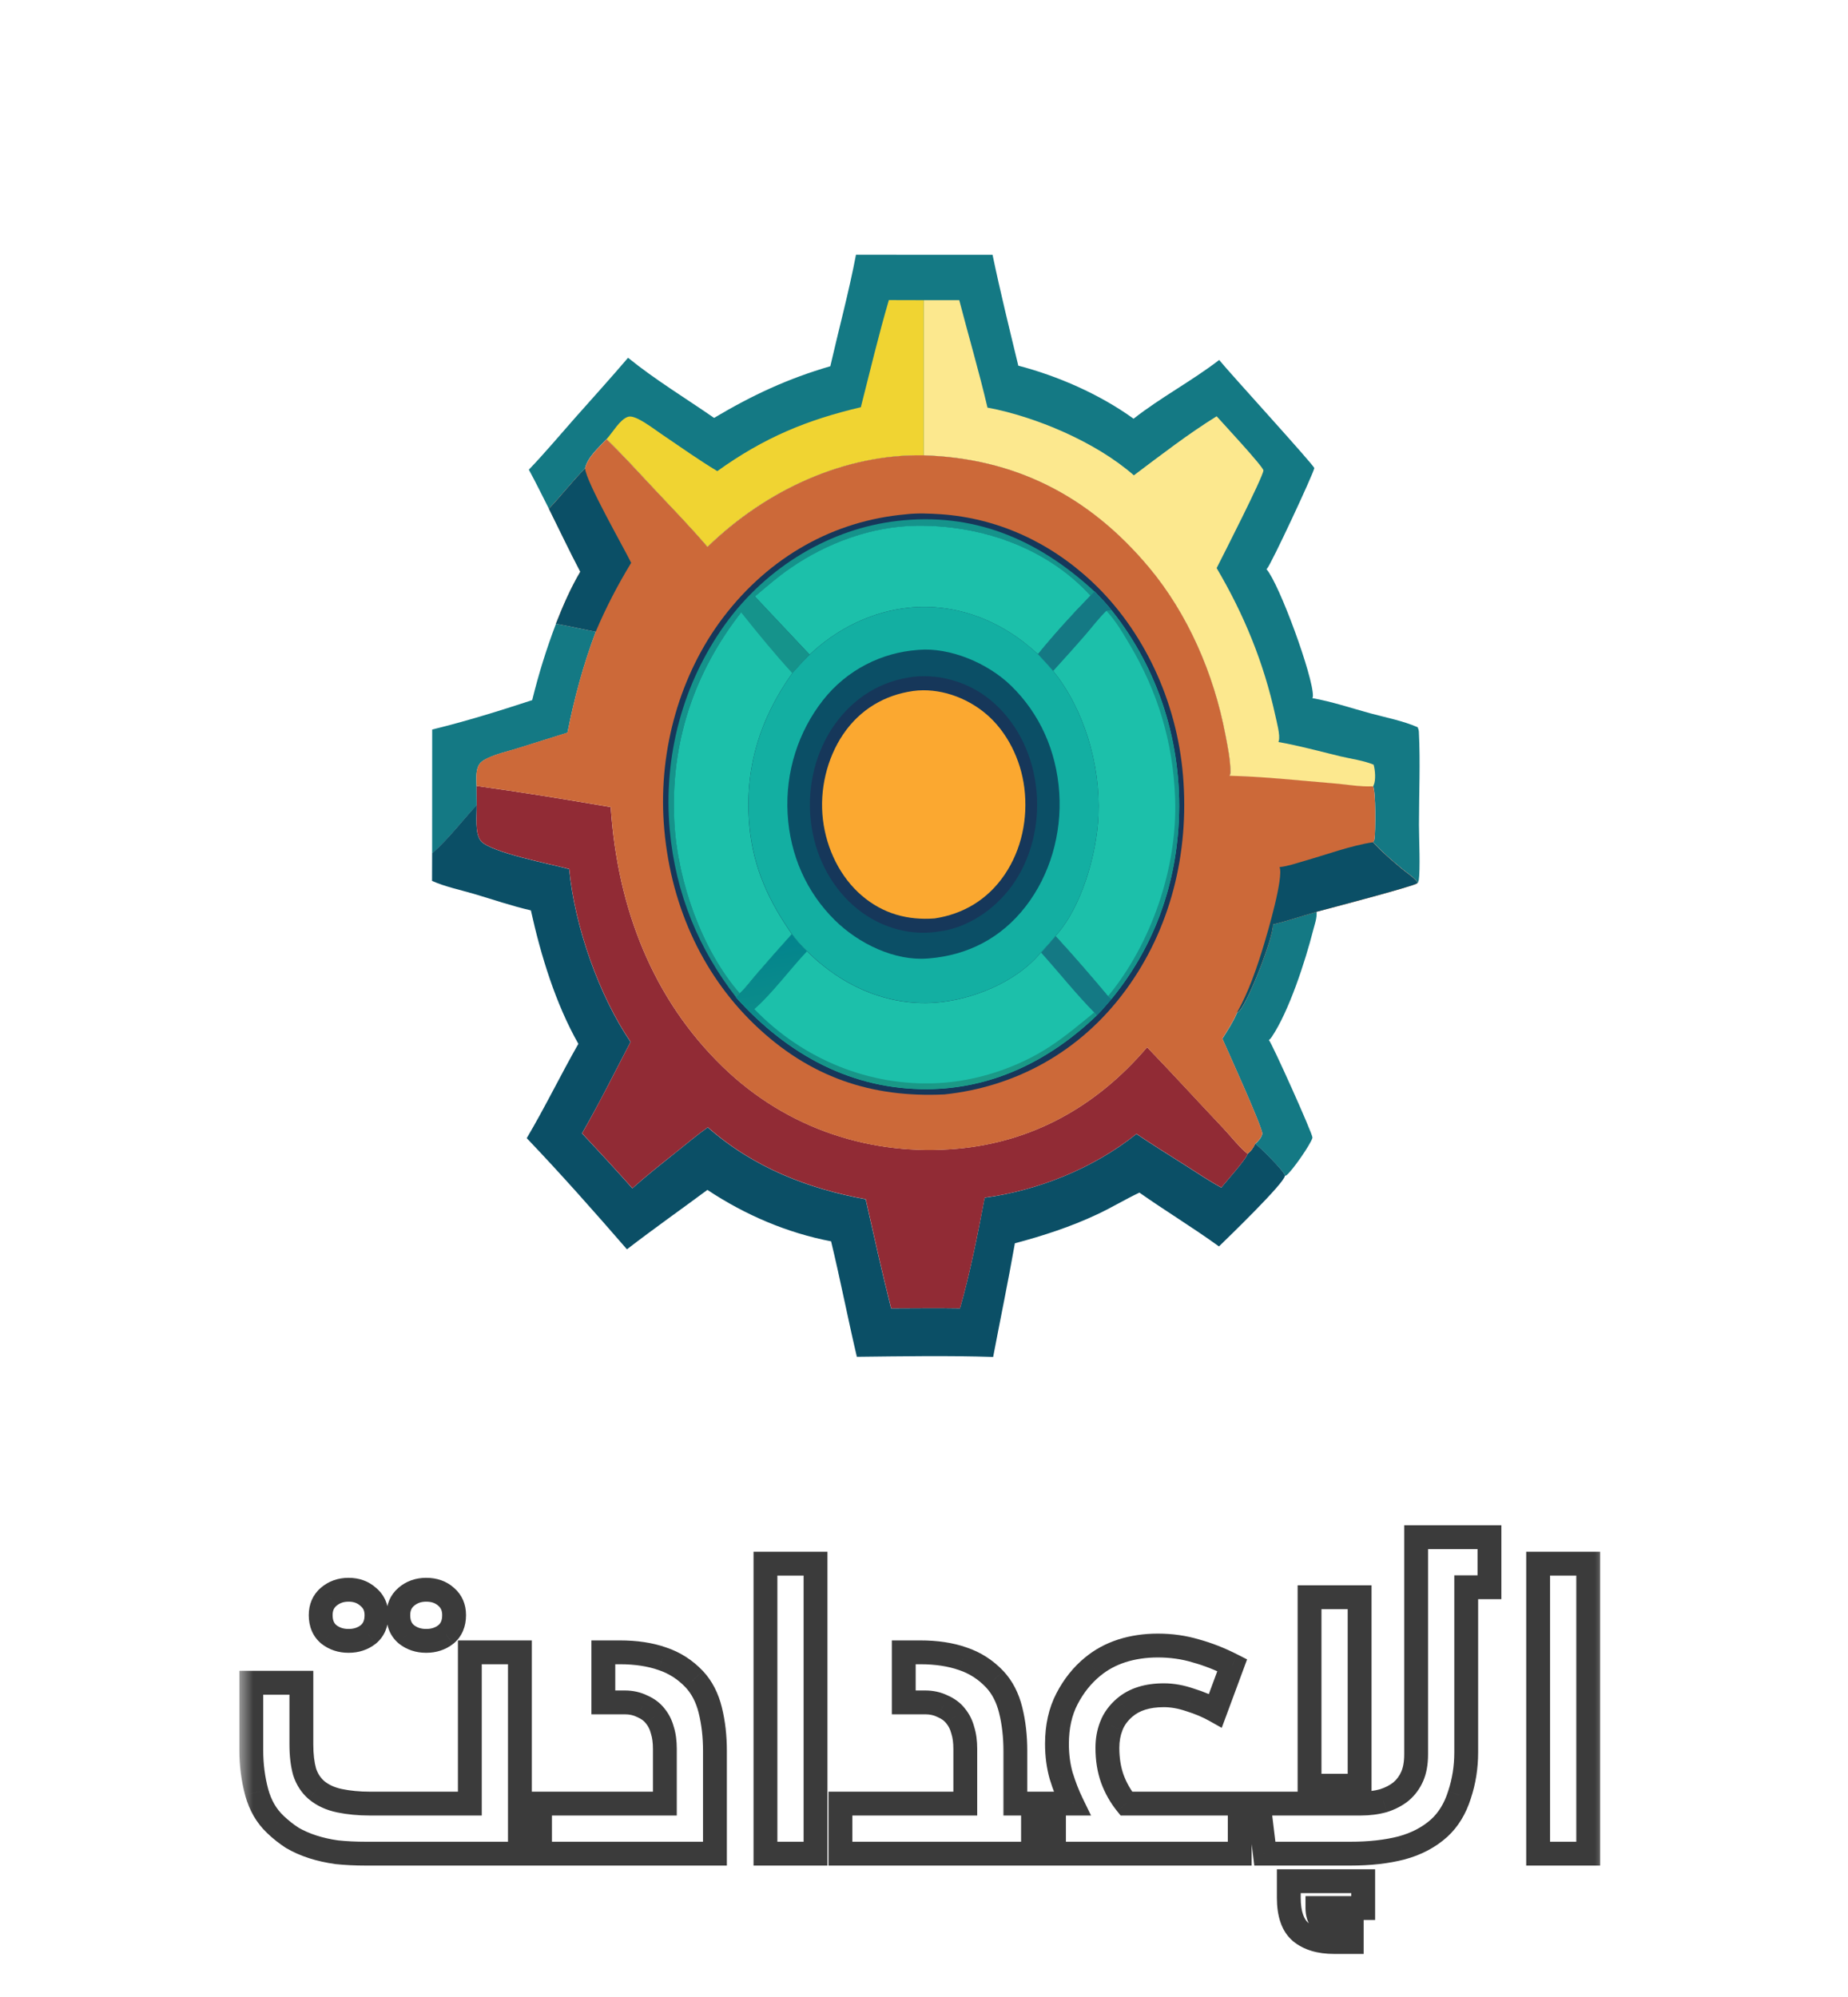 <svg width="62" height="67" viewBox="0 0 62 67" fill="none" xmlns="http://www.w3.org/2000/svg">
<path d="M42.706 31.02C43.199 30.898 43.682 30.733 44.17 30.594C44.193 30.788 44.1 31.042 44.053 31.227C43.788 32.265 43.243 33.941 42.665 34.797C42.636 34.841 42.611 34.869 42.572 34.899C42.682 35.023 44.032 38.027 44.032 38.168C44.032 38.171 44.032 38.174 44.032 38.179C43.98 38.389 43.343 39.303 43.163 39.433C43.146 39.447 43.133 39.449 43.112 39.46C43.109 39.452 43.109 39.444 43.107 39.435C43.056 39.275 42.275 38.499 42.116 38.381C42.211 38.298 42.324 38.179 42.35 38.044C42.353 37.82 41.201 35.288 41.011 34.855C41.184 34.576 41.372 34.297 41.501 33.988C41.535 33.968 41.565 33.944 41.592 33.913C41.897 33.549 42.716 31.475 42.706 31.02Z" fill="#147984"/>
<path d="M18.653 20.931C19.099 21.008 19.541 21.116 19.988 21.199C19.573 22.3 19.27 23.419 19.038 24.587L17.338 25.12C17.018 25.219 16.669 25.294 16.364 25.44C16.247 25.495 16.11 25.567 16.049 25.702C15.959 25.898 15.983 26.161 15.988 26.379L15.993 27.017C15.498 27.555 15.039 28.162 14.498 28.64L14.5 24.479C15.622 24.206 16.752 23.855 17.855 23.493C18.072 22.61 18.333 21.773 18.653 20.931Z" fill="#147984"/>
<path d="M14.498 28.634C15.039 28.157 15.498 27.549 15.993 27.011C16.001 27.35 15.918 27.983 16.142 28.231C16.494 28.615 18.509 29.002 19.095 29.162C19.28 31.1 20.102 33.417 21.154 34.963C20.619 35.987 20.1 37.034 19.526 38.03C20.095 38.638 20.661 39.251 21.215 39.875C21.698 39.444 22.203 39.046 22.706 38.643C23.05 38.37 23.389 38.08 23.745 37.829C25.292 39.19 27.129 39.891 29.042 40.242C29.318 41.465 29.589 42.691 29.896 43.903C30.667 43.903 31.438 43.889 32.207 43.903C32.549 42.705 32.8 41.424 33.034 40.19C34.796 39.952 36.677 39.215 38.127 38.05C38.671 38.417 39.224 38.759 39.776 39.11C40.171 39.361 40.564 39.629 40.974 39.85C41.103 39.687 41.845 38.856 41.852 38.718C41.962 38.641 42.057 38.508 42.113 38.376C42.275 38.494 43.055 39.27 43.104 39.43C43.106 39.438 43.106 39.447 43.109 39.455C43.087 39.706 41.186 41.542 40.896 41.824C40.025 41.192 39.105 40.637 38.227 40.018C37.748 40.245 37.287 40.526 36.806 40.75C35.913 41.17 34.989 41.468 34.049 41.719C33.825 42.995 33.561 44.262 33.32 45.532C31.802 45.483 30.267 45.51 28.747 45.527C28.445 44.24 28.193 42.937 27.883 41.653C26.424 41.374 25.009 40.775 23.733 39.927C22.835 40.593 21.922 41.236 21.034 41.921C19.939 40.659 18.819 39.392 17.672 38.191C18.282 37.161 18.811 36.067 19.404 35.026C18.646 33.69 18.15 32.083 17.811 30.548C17.169 30.401 16.53 30.18 15.896 29.993C15.437 29.858 14.934 29.755 14.495 29.559L14.498 28.634Z" fill="#0B4F66"/>
<path d="M15.988 26.373C17.489 26.58 18.997 26.826 20.49 27.083C20.717 30.509 21.918 33.53 24.24 35.788C26.427 37.914 29.277 38.798 32.124 38.544C34.598 38.323 36.763 37.161 38.485 35.14C39.346 36.031 40.186 36.956 41.042 37.859C41.267 38.097 41.62 38.541 41.855 38.715C41.847 38.85 41.108 39.684 40.976 39.847C40.566 39.626 40.174 39.359 39.778 39.107C39.227 38.757 38.673 38.414 38.129 38.047C36.677 39.212 34.798 39.952 33.037 40.187C32.802 41.418 32.551 42.702 32.209 43.901C31.441 43.887 30.667 43.898 29.899 43.901C29.591 42.688 29.32 41.462 29.045 40.239C27.132 39.889 25.294 39.187 23.748 37.826C23.391 38.077 23.05 38.367 22.708 38.641C22.206 39.041 21.7 39.439 21.217 39.872C20.661 39.248 20.097 38.635 19.529 38.028C20.102 37.031 20.622 35.984 21.156 34.96C20.105 33.414 19.282 31.097 19.097 29.159C18.511 28.999 16.496 28.612 16.145 28.229C15.918 27.983 16.003 27.348 15.996 27.008L15.988 26.373Z" fill="#912B35"/>
<path d="M28.718 8.548L33.3 8.55C33.559 9.796 33.866 11.035 34.164 12.27C35.484 12.615 36.889 13.225 38.031 14.05C38.949 13.33 39.978 12.791 40.903 12.079C41.276 12.537 44.065 15.588 44.095 15.707C44.075 15.87 42.64 18.954 42.506 19.084C42.501 19.09 42.494 19.092 42.489 19.098C42.919 19.581 44.068 22.731 44.048 23.355C44.048 23.383 44.041 23.402 44.031 23.427C44.68 23.54 45.332 23.761 45.971 23.935C46.491 24.076 47.067 24.186 47.562 24.402C47.586 24.454 47.599 24.498 47.603 24.559C47.655 25.586 47.606 26.644 47.606 27.674C47.606 28.157 47.657 29.14 47.596 29.579V29.526L47.574 29.618L47.545 29.637C47.542 29.587 47.542 29.579 47.511 29.543C47.377 29.399 47.186 29.275 47.032 29.148C46.693 28.867 46.369 28.588 46.066 28.256C46.091 28.221 46.108 28.193 46.115 28.146C46.149 27.906 46.164 26.539 46.064 26.379C45.639 26.404 45.163 26.315 44.736 26.279C43.58 26.188 42.411 26.053 41.252 26.025C41.272 25.981 41.281 25.934 41.281 25.885C41.276 25.482 41.189 25.045 41.113 24.653C40.72 22.582 39.842 20.583 38.553 19.04C36.492 16.58 33.981 15.379 30.994 15.279C28.364 15.227 25.719 16.422 23.735 18.35C23.157 17.676 22.545 17.044 21.942 16.4C21.417 15.84 20.9 15.265 20.349 14.735C20.107 14.998 19.704 15.343 19.629 15.718C19.204 16.143 18.831 16.635 18.416 17.071C18.194 16.635 17.977 16.19 17.743 15.76C18.275 15.205 18.775 14.608 19.287 14.028C19.883 13.355 20.488 12.689 21.071 12.005C21.983 12.745 22.998 13.357 23.957 14.023C25.253 13.253 26.436 12.703 27.857 12.289C28.14 11.052 28.479 9.804 28.718 8.548Z" fill="#147984"/>
<path d="M29.821 10.069L30.994 10.072V15.279C28.364 15.227 25.719 16.422 23.735 18.349C23.157 17.676 22.545 17.044 21.942 16.4C21.417 15.84 20.9 15.265 20.349 14.735C20.558 14.514 20.788 14.081 21.066 13.987C21.176 13.951 21.32 14.015 21.42 14.064C21.703 14.205 21.976 14.421 22.242 14.6C22.845 15.009 23.445 15.434 24.065 15.809C25.639 14.68 27.066 14.092 28.881 13.664C29.186 12.466 29.474 11.254 29.821 10.069Z" fill="#F0D432"/>
<path d="M30.995 10.072H32.183C32.495 11.273 32.847 12.468 33.13 13.678C34.721 13.973 36.763 14.826 38.041 15.95C38.944 15.271 39.869 14.556 40.818 13.968C41.042 14.219 42.35 15.624 42.389 15.784C42.365 16.025 41.047 18.612 40.818 19.062C41.726 20.6 42.399 22.226 42.79 24.023C42.831 24.22 42.956 24.664 42.904 24.857C42.899 24.871 42.895 24.885 42.892 24.899C43.585 25.02 44.273 25.211 44.959 25.376C45.317 25.462 45.742 25.517 46.084 25.658C46.137 25.835 46.164 26.18 46.086 26.348C46.079 26.368 46.074 26.373 46.064 26.39C45.639 26.415 45.164 26.326 44.737 26.29C43.58 26.199 42.411 26.064 41.252 26.036C41.272 25.992 41.282 25.945 41.282 25.895C41.277 25.492 41.189 25.056 41.113 24.664C40.721 22.593 39.842 20.594 38.554 19.051C36.492 16.58 33.981 15.379 30.995 15.279V10.072Z" fill="#FCE88E"/>
<path d="M19.629 15.721C19.707 15.345 20.108 15 20.349 14.738C20.898 15.268 21.415 15.842 21.942 16.403C22.547 17.046 23.16 17.678 23.736 18.352C25.722 16.422 28.364 15.226 30.995 15.279C33.981 15.376 36.492 16.577 38.554 19.045C39.842 20.588 40.721 22.587 41.113 24.658C41.189 25.05 41.277 25.487 41.282 25.89C41.282 25.939 41.272 25.986 41.252 26.031C42.411 26.058 43.58 26.191 44.737 26.285C45.164 26.318 45.64 26.409 46.064 26.384C46.162 26.547 46.15 27.914 46.115 28.151C46.108 28.198 46.091 28.226 46.067 28.262C46.369 28.593 46.694 28.872 47.033 29.153C47.184 29.278 47.374 29.402 47.511 29.548C47.543 29.581 47.545 29.592 47.545 29.642C47.379 29.753 44.608 30.479 44.173 30.595C43.685 30.735 43.202 30.898 42.709 31.02C42.719 31.475 41.899 33.549 41.592 33.908C41.565 33.938 41.535 33.963 41.501 33.983C41.372 34.289 41.184 34.571 41.011 34.849C41.201 35.283 42.353 37.815 42.35 38.039C42.324 38.174 42.211 38.295 42.116 38.375C42.06 38.508 41.965 38.638 41.855 38.718C41.621 38.541 41.267 38.097 41.043 37.862C40.186 36.962 39.347 36.037 38.486 35.142C36.765 37.16 34.599 38.326 32.124 38.547C29.277 38.801 26.427 37.917 24.241 35.791C21.918 33.53 20.718 30.512 20.491 27.082C18.997 26.826 17.489 26.58 15.989 26.373C15.984 26.158 15.957 25.895 16.05 25.697C16.111 25.564 16.247 25.492 16.364 25.434C16.669 25.291 17.021 25.213 17.338 25.114L19.039 24.581C19.268 23.413 19.571 22.295 19.988 21.193C19.541 21.108 19.1 21.003 18.653 20.925C18.89 20.321 19.146 19.733 19.471 19.18C19.107 18.485 18.768 17.772 18.419 17.068C18.831 16.637 19.205 16.146 19.629 15.721Z" fill="#CC6939"/>
<path d="M42.928 29.096C43.204 29.068 43.492 28.966 43.76 28.889C44.483 28.684 45.334 28.369 46.064 28.262C46.366 28.593 46.691 28.872 47.03 29.154C47.181 29.278 47.372 29.402 47.508 29.549C47.54 29.582 47.542 29.593 47.542 29.642C47.377 29.753 44.605 30.479 44.17 30.595C43.682 30.736 43.199 30.899 42.706 31.02C42.716 31.476 41.896 33.549 41.589 33.908C41.562 33.939 41.533 33.964 41.498 33.983C41.886 33.301 42.174 32.459 42.406 31.691C42.521 31.313 43.075 29.43 42.928 29.096Z" fill="#0B4F66"/>
<path d="M19.629 15.721C19.677 16.19 20.888 18.305 21.176 18.885C20.722 19.631 20.331 20.384 19.985 21.199C19.538 21.113 19.097 21.008 18.65 20.931C18.887 20.326 19.143 19.738 19.468 19.186C19.104 18.49 18.765 17.778 18.416 17.074C18.831 16.637 19.204 16.146 19.629 15.721Z" fill="#0B4F66"/>
<path d="M30.382 17.259C30.389 17.259 30.396 17.256 30.404 17.256C30.784 17.212 31.194 17.231 31.575 17.256C33.439 17.388 35.191 18.167 36.63 19.514C38.351 21.124 39.483 23.507 39.69 26.028C39.907 28.64 39.261 31.186 37.772 33.215C36.235 35.313 34.054 36.473 31.682 36.724C29.262 36.838 27.168 36.167 25.299 34.364C23.513 32.641 22.452 30.258 22.269 27.61C22.098 25.133 22.825 22.618 24.252 20.732C25.821 18.661 27.993 17.471 30.382 17.259Z" fill="#16375A"/>
<path d="M24.692 33.461C23.45 31.854 22.667 29.999 22.471 27.862C22.242 25.36 22.925 22.903 24.323 20.956C25.738 18.99 27.883 17.737 30.104 17.48C32.624 17.187 34.784 18.057 36.723 19.849L36.587 19.99C35.057 18.317 32.805 17.607 30.723 17.646C29.257 17.671 27.756 18.212 26.507 19.073C26.095 19.358 25.712 19.692 25.326 20.017L27.163 21.97C26.961 22.168 26.771 22.375 26.583 22.591C25.99 21.942 25.419 21.243 24.867 20.55C23.301 22.552 22.479 24.905 22.628 27.602C22.737 29.607 23.567 31.896 24.819 33.334L24.692 33.461Z" fill="#15938B"/>
<path d="M25.326 20.014C25.712 19.688 26.095 19.354 26.507 19.07C27.756 18.206 29.257 17.667 30.723 17.642C32.805 17.607 35.057 18.313 36.587 19.987C35.984 20.605 35.377 21.276 34.823 21.953C33.608 20.815 32.063 20.227 30.479 20.392C29.272 20.52 28.091 21.08 27.163 21.966L25.326 20.014Z" fill="#1CC0AA"/>
<path d="M24.867 20.545C25.419 21.238 25.99 21.936 26.583 22.585C25.509 24.093 24.958 25.785 25.143 27.737C25.28 29.154 25.799 30.239 26.566 31.346C26.166 31.788 25.775 32.235 25.385 32.685C25.202 32.895 25.019 33.149 24.816 33.334C23.564 31.896 22.735 29.607 22.625 27.602C22.479 24.904 23.301 22.552 24.867 20.545Z" fill="#1CC0AA"/>
<path d="M36.724 19.846C36.924 20.056 37.129 20.263 37.309 20.498C38.854 22.445 39.673 24.93 39.549 27.55C39.442 29.822 38.654 31.855 37.292 33.519L37.172 33.425C36.599 32.741 36.011 32.064 35.411 31.407C36.272 30.474 36.799 28.679 36.853 27.357C36.924 25.642 36.362 23.787 35.335 22.516C35.167 22.326 34.996 22.135 34.823 21.953C35.374 21.277 35.982 20.606 36.587 19.987L36.724 19.846Z" fill="#1CC0AA"/>
<path d="M36.724 19.846C36.924 20.056 37.129 20.263 37.309 20.498L37.116 20.501C36.872 20.735 36.655 21.025 36.428 21.288C36.07 21.702 35.701 22.11 35.333 22.516C35.164 22.326 34.994 22.135 34.82 21.953C35.372 21.277 35.979 20.606 36.584 19.987L36.724 19.846Z" fill="#147984"/>
<path d="M37.309 20.498C38.854 22.444 39.674 24.929 39.549 27.549C39.442 29.822 38.654 31.854 37.292 33.519L37.173 33.425C37.183 33.414 37.195 33.4 37.205 33.389C38.608 31.672 39.51 29.143 39.425 26.79C39.357 24.885 38.834 23.201 37.898 21.624C37.666 21.235 37.424 20.818 37.119 20.498H37.309Z" fill="#15938B"/>
<path d="M26.566 31.346C26.717 31.55 26.895 31.752 27.076 31.92C28.257 33.102 29.789 33.759 31.373 33.646C32.573 33.56 34.086 32.98 34.923 31.959C35.091 31.782 35.252 31.597 35.408 31.409C36.009 32.064 36.597 32.74 37.17 33.428L37.29 33.522C37.126 33.706 36.965 33.908 36.789 34.079C35.169 35.631 33.244 36.537 31.107 36.548C28.613 36.562 26.451 35.429 24.689 33.464L24.816 33.339C25.016 33.154 25.202 32.903 25.385 32.69C25.775 32.235 26.166 31.788 26.566 31.346Z" fill="#1CC0AA"/>
<path d="M35.411 31.41C36.012 32.064 36.6 32.74 37.173 33.428L37.293 33.522C37.129 33.707 36.968 33.908 36.792 34.08L36.712 33.975C36.092 33.345 35.521 32.624 34.926 31.962C35.094 31.782 35.253 31.6 35.411 31.41Z" fill="#147984"/>
<path d="M26.566 31.346C26.717 31.55 26.895 31.752 27.076 31.92C26.517 32.508 25.89 33.361 25.309 33.861C26.966 35.578 29.206 36.451 31.439 36.346C32.729 36.285 34.105 35.849 35.223 35.117C35.743 34.778 36.226 34.369 36.711 33.972L36.792 34.077C35.172 35.628 33.246 36.534 31.109 36.545C28.615 36.559 26.454 35.427 24.692 33.461L24.819 33.337C25.019 33.151 25.204 32.9 25.387 32.688C25.775 32.235 26.166 31.788 26.566 31.346Z" fill="url(#paint0_linear_632_775)"/>
<path d="M27.164 21.967C28.091 21.08 29.272 20.52 30.48 20.393C32.063 20.227 33.605 20.812 34.823 21.953C34.999 22.135 35.167 22.326 35.335 22.516C36.363 23.789 36.924 25.644 36.853 27.356C36.799 28.679 36.272 30.474 35.411 31.407C35.252 31.597 35.094 31.779 34.925 31.956C34.089 32.978 32.576 33.558 31.375 33.643C29.789 33.756 28.259 33.099 27.078 31.918C26.898 31.749 26.717 31.545 26.569 31.343C25.802 30.239 25.283 29.151 25.146 27.735C24.958 25.782 25.512 24.09 26.586 22.582C26.771 22.372 26.961 22.165 27.164 21.967Z" fill="#13AFA2"/>
<path d="M30.79 21.809C30.799 21.809 30.811 21.806 30.821 21.806C31.866 21.718 33.137 22.245 33.922 23.01C34.874 23.938 35.445 25.183 35.538 26.605C35.628 27.986 35.223 29.361 34.42 30.404C33.574 31.506 32.432 32.056 31.163 32.16C31.148 32.163 31.136 32.163 31.121 32.163C30.028 32.249 28.818 31.677 28.006 30.874C27.069 29.949 26.503 28.709 26.424 27.301C26.346 25.893 26.788 24.545 27.61 23.496C28.413 22.472 29.587 21.895 30.79 21.809Z" fill="#0B4F66"/>
<path d="M30.59 22.718C30.604 22.715 30.621 22.712 30.636 22.709C31.597 22.602 32.627 22.927 33.378 23.618C34.179 24.349 34.672 25.401 34.776 26.555C34.879 27.682 34.586 28.842 33.954 29.717C33.352 30.551 32.417 31.155 31.468 31.26C31.451 31.263 31.434 31.266 31.414 31.269C30.426 31.404 29.404 31.075 28.623 30.38C27.825 29.67 27.317 28.646 27.198 27.508C27.078 26.37 27.366 25.222 27.993 24.325C28.65 23.4 29.555 22.856 30.59 22.718Z" fill="#16375A"/>
<path d="M30.616 23.189C30.624 23.189 30.628 23.186 30.636 23.186C31.485 23.07 32.414 23.385 33.093 23.965C33.783 24.556 34.247 25.473 34.367 26.442C34.493 27.472 34.271 28.507 33.713 29.338C33.129 30.205 32.292 30.677 31.356 30.818C30.462 30.884 29.631 30.669 28.908 30.048C28.198 29.438 27.73 28.504 27.61 27.508C27.488 26.503 27.742 25.448 28.286 24.642C28.862 23.791 29.694 23.324 30.616 23.189Z" fill="#FBA830"/>
<g filter="url(#filter0_dd_632_775)">
<mask id="path-25-outside-1_632_775" maskUnits="userSpaceOnUse" x="8" y="49" width="46" height="16" fill="black">
<rect fill="white" x="8" y="49" width="46" height="16"/>
<path d="M12.283 61C11.923 61 11.595 60.984 11.299 60.952C11.011 60.912 10.743 60.852 10.495 60.772C10.247 60.692 10.019 60.592 9.811 60.472C9.611 60.344 9.419 60.192 9.235 60.016C8.939 59.736 8.731 59.376 8.611 58.936C8.491 58.488 8.431 58.02 8.431 57.532V55.264H10.111V57.328C10.111 57.688 10.147 57.996 10.219 58.252C10.299 58.5 10.431 58.704 10.615 58.864C10.823 59.04 11.083 59.16 11.395 59.224C11.707 59.288 12.043 59.32 12.403 59.32H15.763V54.244H17.443V61H12.283ZM12.355 53.644C12.171 53.788 11.951 53.86 11.695 53.86C11.439 53.86 11.219 53.788 11.035 53.644C10.851 53.492 10.759 53.276 10.759 52.996C10.759 52.74 10.847 52.536 11.023 52.384C11.207 52.224 11.431 52.144 11.695 52.144C11.959 52.144 12.179 52.224 12.355 52.384C12.539 52.536 12.631 52.74 12.631 52.996C12.631 53.276 12.539 53.492 12.355 53.644ZM14.959 53.644C14.775 53.788 14.555 53.86 14.299 53.86C14.043 53.86 13.823 53.788 13.639 53.644C13.455 53.492 13.363 53.276 13.363 52.996C13.363 52.74 13.451 52.536 13.627 52.384C13.811 52.224 14.035 52.144 14.299 52.144C14.571 52.144 14.795 52.224 14.971 52.384C15.147 52.536 15.235 52.74 15.235 52.996C15.235 53.276 15.143 53.492 14.959 53.644ZM18.118 59.32H22.306V57.484C22.306 57.244 22.278 57.036 22.222 56.86C22.174 56.676 22.094 56.516 21.982 56.38C21.878 56.244 21.734 56.136 21.55 56.056C21.374 55.968 21.178 55.924 20.962 55.924H20.242V54.244H20.794C21.338 54.244 21.814 54.316 22.222 54.46C22.63 54.596 22.986 54.824 23.29 55.144C23.546 55.416 23.726 55.764 23.83 56.188C23.934 56.604 23.986 57.06 23.986 57.556V61H18.118V59.32ZM25.681 51.268H27.361V61H25.681V51.268ZM28.197 59.32H32.385V57.484C32.385 57.244 32.357 57.036 32.301 56.86C32.253 56.676 32.173 56.516 32.061 56.38C31.957 56.244 31.813 56.136 31.629 56.056C31.453 55.968 31.257 55.924 31.041 55.924H30.321V54.244H30.873C31.417 54.244 31.893 54.316 32.301 54.46C32.709 54.596 33.065 54.824 33.369 55.144C33.625 55.416 33.805 55.764 33.909 56.188C34.013 56.604 34.065 57.06 34.065 57.556V59.32H35.361V61H28.197V59.32ZM34.657 59.32H35.965C35.829 59.04 35.709 58.732 35.605 58.396C35.509 58.06 35.461 57.7 35.461 57.316C35.461 56.74 35.573 56.236 35.797 55.804C36.021 55.372 36.309 55.012 36.661 54.724C36.941 54.492 37.265 54.316 37.633 54.196C38.009 54.076 38.413 54.016 38.845 54.016C39.293 54.016 39.717 54.076 40.117 54.196C40.525 54.308 40.933 54.468 41.341 54.676L40.777 56.2C40.521 56.056 40.237 55.936 39.925 55.84C39.621 55.736 39.329 55.684 39.049 55.684C38.497 55.684 38.061 55.82 37.741 56.092C37.525 56.276 37.373 56.484 37.285 56.716C37.197 56.94 37.153 57.184 37.153 57.448C37.153 57.832 37.209 58.18 37.321 58.492C37.433 58.796 37.589 59.072 37.789 59.32H41.593V61H34.657V59.32ZM44.751 63.964C44.279 63.964 43.907 63.852 43.635 63.628C43.371 63.404 43.239 63.02 43.239 62.476V61.924H45.735V62.824H44.199C44.199 63.016 44.247 63.164 44.343 63.268C44.439 63.372 44.607 63.424 44.847 63.424H45.351V63.964H44.751ZM42.231 59.32H45.651C45.923 59.32 46.175 59.288 46.407 59.224C46.639 59.152 46.839 59.048 47.007 58.912C47.167 58.776 47.291 58.608 47.379 58.408C47.467 58.208 47.511 57.96 47.511 57.664V50.38H49.971V52.06H49.191V57.604C49.191 58.1 49.115 58.576 48.963 59.032C48.819 59.488 48.595 59.856 48.291 60.136C47.947 60.448 47.523 60.672 47.019 60.808C46.523 60.936 45.951 61 45.303 61H42.435L42.231 59.32ZM43.935 52.396H45.615V58.72H43.935V52.396ZM51.604 51.268H53.284V61H51.604V51.268Z"/>
</mask>
<path d="M12.283 61C11.923 61 11.595 60.984 11.299 60.952C11.011 60.912 10.743 60.852 10.495 60.772C10.247 60.692 10.019 60.592 9.811 60.472C9.611 60.344 9.419 60.192 9.235 60.016C8.939 59.736 8.731 59.376 8.611 58.936C8.491 58.488 8.431 58.02 8.431 57.532V55.264H10.111V57.328C10.111 57.688 10.147 57.996 10.219 58.252C10.299 58.5 10.431 58.704 10.615 58.864C10.823 59.04 11.083 59.16 11.395 59.224C11.707 59.288 12.043 59.32 12.403 59.32H15.763V54.244H17.443V61H12.283ZM12.355 53.644C12.171 53.788 11.951 53.86 11.695 53.86C11.439 53.86 11.219 53.788 11.035 53.644C10.851 53.492 10.759 53.276 10.759 52.996C10.759 52.74 10.847 52.536 11.023 52.384C11.207 52.224 11.431 52.144 11.695 52.144C11.959 52.144 12.179 52.224 12.355 52.384C12.539 52.536 12.631 52.74 12.631 52.996C12.631 53.276 12.539 53.492 12.355 53.644ZM14.959 53.644C14.775 53.788 14.555 53.86 14.299 53.86C14.043 53.86 13.823 53.788 13.639 53.644C13.455 53.492 13.363 53.276 13.363 52.996C13.363 52.74 13.451 52.536 13.627 52.384C13.811 52.224 14.035 52.144 14.299 52.144C14.571 52.144 14.795 52.224 14.971 52.384C15.147 52.536 15.235 52.74 15.235 52.996C15.235 53.276 15.143 53.492 14.959 53.644ZM18.118 59.32H22.306V57.484C22.306 57.244 22.278 57.036 22.222 56.86C22.174 56.676 22.094 56.516 21.982 56.38C21.878 56.244 21.734 56.136 21.55 56.056C21.374 55.968 21.178 55.924 20.962 55.924H20.242V54.244H20.794C21.338 54.244 21.814 54.316 22.222 54.46C22.63 54.596 22.986 54.824 23.29 55.144C23.546 55.416 23.726 55.764 23.83 56.188C23.934 56.604 23.986 57.06 23.986 57.556V61H18.118V59.32ZM25.681 51.268H27.361V61H25.681V51.268ZM28.197 59.32H32.385V57.484C32.385 57.244 32.357 57.036 32.301 56.86C32.253 56.676 32.173 56.516 32.061 56.38C31.957 56.244 31.813 56.136 31.629 56.056C31.453 55.968 31.257 55.924 31.041 55.924H30.321V54.244H30.873C31.417 54.244 31.893 54.316 32.301 54.46C32.709 54.596 33.065 54.824 33.369 55.144C33.625 55.416 33.805 55.764 33.909 56.188C34.013 56.604 34.065 57.06 34.065 57.556V59.32H35.361V61H28.197V59.32ZM34.657 59.32H35.965C35.829 59.04 35.709 58.732 35.605 58.396C35.509 58.06 35.461 57.7 35.461 57.316C35.461 56.74 35.573 56.236 35.797 55.804C36.021 55.372 36.309 55.012 36.661 54.724C36.941 54.492 37.265 54.316 37.633 54.196C38.009 54.076 38.413 54.016 38.845 54.016C39.293 54.016 39.717 54.076 40.117 54.196C40.525 54.308 40.933 54.468 41.341 54.676L40.777 56.2C40.521 56.056 40.237 55.936 39.925 55.84C39.621 55.736 39.329 55.684 39.049 55.684C38.497 55.684 38.061 55.82 37.741 56.092C37.525 56.276 37.373 56.484 37.285 56.716C37.197 56.94 37.153 57.184 37.153 57.448C37.153 57.832 37.209 58.18 37.321 58.492C37.433 58.796 37.589 59.072 37.789 59.32H41.593V61H34.657V59.32ZM44.751 63.964C44.279 63.964 43.907 63.852 43.635 63.628C43.371 63.404 43.239 63.02 43.239 62.476V61.924H45.735V62.824H44.199C44.199 63.016 44.247 63.164 44.343 63.268C44.439 63.372 44.607 63.424 44.847 63.424H45.351V63.964H44.751ZM42.231 59.32H45.651C45.923 59.32 46.175 59.288 46.407 59.224C46.639 59.152 46.839 59.048 47.007 58.912C47.167 58.776 47.291 58.608 47.379 58.408C47.467 58.208 47.511 57.96 47.511 57.664V50.38H49.971V52.06H49.191V57.604C49.191 58.1 49.115 58.576 48.963 59.032C48.819 59.488 48.595 59.856 48.291 60.136C47.947 60.448 47.523 60.672 47.019 60.808C46.523 60.936 45.951 61 45.303 61H42.435L42.231 59.32ZM43.935 52.396H45.615V58.72H43.935V52.396ZM51.604 51.268H53.284V61H51.604V51.268Z" fill="white"/>
<path d="M11.299 60.952L11.244 61.348L11.256 61.35L11.299 60.952ZM10.495 60.772L10.618 60.391L10.495 60.772ZM9.811 60.472L9.595 60.809L9.603 60.814L9.611 60.818L9.811 60.472ZM9.235 60.016L9.511 59.727L9.51 59.725L9.235 60.016ZM8.611 58.936L8.225 59.039L8.225 59.041L8.611 58.936ZM8.431 55.264V54.864H8.031V55.264H8.431ZM10.111 55.264H10.511V54.864H10.111V55.264ZM10.219 58.252L9.834 58.36L9.836 58.367L9.838 58.375L10.219 58.252ZM10.615 58.864L10.352 59.166L10.357 59.169L10.615 58.864ZM15.763 59.32V59.72H16.163V59.32H15.763ZM15.763 54.244V53.844H15.363V54.244H15.763ZM17.443 54.244H17.843V53.844H17.443V54.244ZM17.443 61V61.4H17.843V61H17.443ZM12.355 53.644L12.601 53.959L12.61 53.952L12.355 53.644ZM11.035 53.644L10.78 53.952L10.788 53.959L11.035 53.644ZM11.023 52.384L11.284 52.687L11.285 52.686L11.023 52.384ZM12.355 52.384L12.086 52.68L12.093 52.686L12.1 52.692L12.355 52.384ZM14.959 53.644L15.206 53.959L15.214 53.952L14.959 53.644ZM13.639 53.644L13.384 53.952L13.392 53.959L13.639 53.644ZM13.627 52.384L13.888 52.687L13.889 52.686L13.627 52.384ZM14.971 52.384L14.702 52.68L14.71 52.687L14.971 52.384ZM12.283 60.6C11.934 60.6 11.621 60.584 11.342 60.554L11.256 61.35C11.569 61.383 11.911 61.4 12.283 61.4V60.6ZM11.354 60.556C11.086 60.519 10.841 60.463 10.618 60.391L10.372 61.153C10.645 61.24 10.935 61.305 11.244 61.348L11.354 60.556ZM10.618 60.391C10.394 60.319 10.192 60.23 10.011 60.126L9.611 60.818C9.845 60.954 10.1 61.065 10.372 61.153L10.618 60.391ZM10.027 60.135C9.85 60.022 9.678 59.886 9.511 59.727L8.958 60.305C9.16 60.498 9.372 60.666 9.595 60.809L10.027 60.135ZM9.51 59.725C9.273 59.502 9.1 59.209 8.997 58.831L8.225 59.041C8.362 59.543 8.605 59.97 8.96 60.306L9.51 59.725ZM8.997 58.832C8.887 58.42 8.831 57.987 8.831 57.532H8.031C8.031 58.053 8.095 58.556 8.225 59.039L8.997 58.832ZM8.831 57.532V55.264H8.031V57.532H8.831ZM8.431 55.664H10.111V54.864H8.431V55.664ZM9.711 55.264V57.328H10.511V55.264H9.711ZM9.711 57.328C9.711 57.713 9.749 58.059 9.834 58.36L10.604 58.144C10.545 57.933 10.511 57.663 10.511 57.328H9.711ZM9.838 58.375C9.939 58.687 10.11 58.955 10.352 59.166L10.877 58.562C10.752 58.453 10.659 58.313 10.6 58.129L9.838 58.375ZM10.357 59.169C10.624 59.395 10.948 59.541 11.315 59.616L11.475 58.832C11.218 58.779 11.022 58.684 10.873 58.559L10.357 59.169ZM11.315 59.616C11.656 59.686 12.019 59.72 12.403 59.72V58.92C12.066 58.92 11.758 58.89 11.475 58.832L11.315 59.616ZM12.403 59.72H15.763V58.92H12.403V59.72ZM16.163 59.32V54.244H15.363V59.32H16.163ZM15.763 54.644H17.443V53.844H15.763V54.644ZM17.043 54.244V61H17.843V54.244H17.043ZM17.443 60.6H12.283V61.4H17.443V60.6ZM12.108 53.329C12.002 53.413 11.871 53.46 11.695 53.46V54.26C12.031 54.26 12.34 54.163 12.601 53.959L12.108 53.329ZM11.695 53.46C11.519 53.46 11.388 53.413 11.281 53.329L10.788 53.959C11.05 54.163 11.359 54.26 11.695 54.26V53.46ZM11.29 53.336C11.214 53.273 11.159 53.18 11.159 52.996H10.359C10.359 53.372 10.488 53.711 10.78 53.952L11.29 53.336ZM11.159 52.996C11.159 52.843 11.206 52.755 11.284 52.687L10.761 52.081C10.488 52.317 10.359 52.637 10.359 52.996H11.159ZM11.285 52.686C11.39 52.594 11.519 52.544 11.695 52.544V51.744C11.343 51.744 11.024 51.853 10.76 52.082L11.285 52.686ZM11.695 52.544C11.871 52.544 11.992 52.594 12.086 52.68L12.624 52.088C12.366 51.853 12.047 51.744 11.695 51.744V52.544ZM12.1 52.692C12.185 52.762 12.231 52.849 12.231 52.996H13.031C13.031 52.63 12.893 52.31 12.61 52.076L12.1 52.692ZM12.231 52.996C12.231 53.18 12.176 53.273 12.1 53.336L12.61 53.952C12.902 53.711 13.031 53.372 13.031 52.996H12.231ZM14.712 53.329C14.606 53.413 14.475 53.46 14.299 53.46V54.26C14.635 54.26 14.944 54.163 15.205 53.959L14.712 53.329ZM14.299 53.46C14.123 53.46 13.992 53.413 13.885 53.329L13.392 53.959C13.654 54.163 13.963 54.26 14.299 54.26V53.46ZM13.894 53.336C13.818 53.273 13.763 53.18 13.763 52.996H12.963C12.963 53.372 13.092 53.711 13.384 53.952L13.894 53.336ZM13.763 52.996C13.763 52.843 13.81 52.755 13.888 52.687L13.366 52.081C13.092 52.317 12.963 52.637 12.963 52.996H13.763ZM13.889 52.686C13.994 52.594 14.123 52.544 14.299 52.544V51.744C13.947 51.744 13.627 51.853 13.364 52.082L13.889 52.686ZM14.299 52.544C14.487 52.544 14.61 52.596 14.702 52.68L15.24 52.088C14.98 51.851 14.655 51.744 14.299 51.744V52.544ZM14.71 52.687C14.788 52.755 14.835 52.843 14.835 52.996H15.635C15.635 52.637 15.506 52.317 15.232 52.081L14.71 52.687ZM14.835 52.996C14.835 53.18 14.78 53.273 14.704 53.336L15.214 53.952C15.506 53.711 15.635 53.372 15.635 52.996H14.835ZM18.118 59.32V58.92H17.718V59.32H18.118ZM22.306 59.32V59.72H22.706V59.32H22.306ZM22.222 56.86L21.835 56.961L21.838 56.971L21.841 56.981L22.222 56.86ZM21.982 56.38L21.665 56.623L21.669 56.629L21.674 56.634L21.982 56.38ZM21.55 56.056L21.371 56.414L21.381 56.419L21.391 56.423L21.55 56.056ZM20.242 55.924H19.842V56.324H20.242V55.924ZM20.242 54.244V53.844H19.842V54.244H20.242ZM22.222 54.46L22.089 54.837L22.096 54.839L22.222 54.46ZM23.29 55.144L23.582 54.87L23.58 54.868L23.29 55.144ZM23.83 56.188L23.442 56.283L23.442 56.285L23.83 56.188ZM23.986 61V61.4H24.386V61H23.986ZM18.118 61H17.718V61.4H18.118V61ZM18.118 59.72H22.306V58.92H18.118V59.72ZM22.706 59.32V57.484H21.906V59.32H22.706ZM22.706 57.484C22.706 57.214 22.675 56.964 22.604 56.739L21.841 56.981C21.881 57.108 21.906 57.273 21.906 57.484H22.706ZM22.609 56.759C22.548 56.523 22.443 56.31 22.291 56.126L21.674 56.634C21.746 56.722 21.801 56.829 21.835 56.961L22.609 56.759ZM22.3 56.137C22.148 55.938 21.945 55.792 21.71 55.689L21.391 56.423C21.523 56.48 21.608 56.55 21.665 56.623L22.3 56.137ZM21.729 55.698C21.492 55.58 21.234 55.524 20.962 55.524V56.324C21.122 56.324 21.256 56.356 21.371 56.414L21.729 55.698ZM20.962 55.524H20.242V56.324H20.962V55.524ZM20.642 55.924V54.244H19.842V55.924H20.642ZM20.242 54.644H20.794V53.844H20.242V54.644ZM20.794 54.644C21.304 54.644 21.733 54.712 22.089 54.837L22.355 54.083C21.895 53.92 21.372 53.844 20.794 53.844V54.644ZM22.096 54.839C22.44 54.954 22.74 55.146 23 55.419L23.58 54.868C23.232 54.502 22.821 54.238 22.349 54.081L22.096 54.839ZM22.999 55.418C23.2 55.632 23.351 55.915 23.442 56.283L24.219 56.093C24.101 55.613 23.892 55.2 23.582 54.87L22.999 55.418ZM23.442 56.285C23.537 56.665 23.586 57.088 23.586 57.556H24.386C24.386 57.032 24.331 56.543 24.218 56.091L23.442 56.285ZM23.586 57.556V61H24.386V57.556H23.586ZM23.986 60.6H18.118V61.4H23.986V60.6ZM18.518 61V59.32H17.718V61H18.518ZM25.681 51.268V50.868H25.281V51.268H25.681ZM27.361 51.268H27.761V50.868H27.361V51.268ZM27.361 61V61.4H27.761V61H27.361ZM25.681 61H25.281V61.4H25.681V61ZM25.681 51.668H27.361V50.868H25.681V51.668ZM26.961 51.268V61H27.761V51.268H26.961ZM27.361 60.6H25.681V61.4H27.361V60.6ZM26.081 61V51.268H25.281V61H26.081ZM28.197 59.32V58.92H27.797V59.32H28.197ZM32.385 59.32V59.72H32.785V59.32H32.385ZM32.301 56.86L31.914 56.961L31.917 56.971L31.92 56.981L32.301 56.86ZM32.061 56.38L31.744 56.623L31.748 56.629L31.753 56.634L32.061 56.38ZM31.629 56.056L31.451 56.414L31.46 56.419L31.47 56.423L31.629 56.056ZM30.321 55.924H29.921V56.324H30.321V55.924ZM30.321 54.244V53.844H29.921V54.244H30.321ZM32.301 54.46L32.168 54.837L32.175 54.839L32.301 54.46ZM33.369 55.144L33.661 54.87L33.659 54.868L33.369 55.144ZM33.909 56.188L33.521 56.283L33.521 56.285L33.909 56.188ZM34.065 59.32H33.665V59.72H34.065V59.32ZM35.361 59.32H35.761V58.92H35.361V59.32ZM35.361 61V61.4H35.761V61H35.361ZM28.197 61H27.797V61.4H28.197V61ZM28.197 59.72H32.385V58.92H28.197V59.72ZM32.785 59.32V57.484H31.985V59.32H32.785ZM32.785 57.484C32.785 57.214 32.754 56.964 32.682 56.739L31.92 56.981C31.961 57.108 31.985 57.273 31.985 57.484H32.785ZM32.688 56.759C32.627 56.523 32.522 56.31 32.37 56.126L31.753 56.634C31.825 56.722 31.88 56.829 31.914 56.961L32.688 56.759ZM32.379 56.137C32.227 55.938 32.025 55.792 31.789 55.689L31.47 56.423C31.602 56.48 31.688 56.55 31.744 56.623L32.379 56.137ZM31.808 55.698C31.571 55.58 31.313 55.524 31.041 55.524V56.324C31.201 56.324 31.335 56.356 31.451 56.414L31.808 55.698ZM31.041 55.524H30.321V56.324H31.041V55.524ZM30.721 55.924V54.244H29.921V55.924H30.721ZM30.321 54.644H30.873V53.844H30.321V54.644ZM30.873 54.644C31.383 54.644 31.812 54.712 32.168 54.837L32.434 54.083C31.974 53.92 31.451 53.844 30.873 53.844V54.644ZM32.175 54.839C32.519 54.954 32.819 55.146 33.079 55.419L33.659 54.868C33.311 54.502 32.9 54.238 32.428 54.081L32.175 54.839ZM33.078 55.418C33.279 55.632 33.431 55.915 33.521 56.283L34.298 56.093C34.18 55.613 33.971 55.2 33.661 54.87L33.078 55.418ZM33.521 56.285C33.616 56.665 33.665 57.088 33.665 57.556H34.465C34.465 57.032 34.41 56.543 34.297 56.091L33.521 56.285ZM33.665 57.556V59.32H34.465V57.556H33.665ZM34.065 59.72H35.361V58.92H34.065V59.72ZM34.961 59.32V61H35.761V59.32H34.961ZM35.361 60.6H28.197V61.4H35.361V60.6ZM28.597 61V59.32H27.797V61H28.597ZM34.657 59.32V58.92H34.257V59.32H34.657ZM35.965 59.32V59.72H36.604L36.325 59.145L35.965 59.32ZM35.605 58.396L35.22 58.506L35.223 58.514L35.605 58.396ZM35.797 55.804L35.442 55.62V55.62L35.797 55.804ZM36.661 54.724L36.914 55.033L36.916 55.032L36.661 54.724ZM37.633 54.196L37.511 53.815L37.509 53.816L37.633 54.196ZM40.117 54.196L40.002 54.579L40.011 54.582L40.117 54.196ZM41.341 54.676L41.716 54.815L41.839 54.481L41.522 54.32L41.341 54.676ZM40.777 56.2L40.581 56.549L40.989 56.778L41.152 56.339L40.777 56.2ZM39.925 55.84L39.795 56.219L39.807 56.222L39.925 55.84ZM37.741 56.092L37.482 55.787L37.481 55.787L37.741 56.092ZM37.285 56.716L37.657 56.862L37.659 56.858L37.285 56.716ZM37.321 58.492L36.944 58.627L36.945 58.63L37.321 58.492ZM37.789 59.32L37.477 59.571L37.597 59.72H37.789V59.32ZM41.593 59.32H41.993V58.92H41.593V59.32ZM41.593 61V61.4H41.993V61H41.593ZM34.657 61H34.257V61.4H34.657V61ZM34.657 59.72H35.965V58.92H34.657V59.72ZM36.325 59.145C36.198 58.886 36.086 58.597 35.987 58.278L35.223 58.514C35.332 58.867 35.459 59.194 35.605 59.495L36.325 59.145ZM35.989 58.286C35.904 57.989 35.861 57.666 35.861 57.316H35.061C35.061 57.733 35.113 58.131 35.22 58.506L35.989 58.286ZM35.861 57.316C35.861 56.792 35.962 56.354 36.152 55.988L35.442 55.62C35.183 56.118 35.061 56.688 35.061 57.316H35.861ZM36.152 55.988C36.353 55.601 36.607 55.285 36.914 55.033L36.407 54.414C36.01 54.739 35.689 55.143 35.442 55.62L36.152 55.988ZM36.916 55.032C37.155 54.834 37.434 54.682 37.757 54.576L37.509 53.816C37.096 53.95 36.727 54.15 36.406 54.416L36.916 55.032ZM37.754 54.577C38.087 54.471 38.45 54.416 38.845 54.416V53.616C38.375 53.616 37.93 53.681 37.511 53.815L37.754 54.577ZM38.845 54.416C39.257 54.416 39.642 54.471 40.002 54.579L40.232 53.813C39.792 53.681 39.329 53.616 38.845 53.616V54.416ZM40.011 54.582C40.391 54.686 40.773 54.836 41.159 55.032L41.522 54.32C41.092 54.1 40.659 53.93 40.223 53.81L40.011 54.582ZM40.966 54.537L40.402 56.061L41.152 56.339L41.716 54.815L40.966 54.537ZM40.973 55.851C40.689 55.692 40.379 55.561 40.042 55.458L39.807 56.222C40.095 56.311 40.352 56.42 40.581 56.549L40.973 55.851ZM40.054 55.462C39.715 55.345 39.379 55.284 39.049 55.284V56.084C39.279 56.084 39.527 56.127 39.795 56.218L40.054 55.462ZM39.049 55.284C38.432 55.284 37.894 55.437 37.482 55.787L38 56.397C38.227 56.203 38.561 56.084 39.049 56.084V55.284ZM37.481 55.787C37.221 56.009 37.026 56.27 36.911 56.574L37.659 56.858C37.72 56.697 37.828 56.543 38 56.396L37.481 55.787ZM36.912 56.57C36.804 56.845 36.753 57.139 36.753 57.448H37.553C37.553 57.229 37.589 57.035 37.657 56.862L36.912 56.57ZM36.753 57.448C36.753 57.871 36.814 58.266 36.944 58.627L37.697 58.357C37.603 58.094 37.553 57.793 37.553 57.448H36.753ZM36.945 58.63C37.072 58.974 37.25 59.289 37.477 59.571L38.1 59.069C37.928 58.855 37.793 58.617 37.696 58.354L36.945 58.63ZM37.789 59.72H41.593V58.92H37.789V59.72ZM41.193 59.32V61H41.993V59.32H41.193ZM41.593 60.6H34.657V61.4H41.593V60.6ZM35.057 61V59.32H34.257V61H35.057ZM43.635 63.628L43.376 63.933L43.381 63.937L43.635 63.628ZM43.239 61.924V61.524H42.839V61.924H43.239ZM45.735 61.924H46.135V61.524H45.735V61.924ZM45.735 62.824V63.224H46.135V62.824H45.735ZM44.199 62.824V62.424H43.799V62.824H44.199ZM44.343 63.268L44.049 63.539L44.343 63.268ZM45.351 63.424H45.751V63.024H45.351V63.424ZM45.351 63.964V64.364H45.751V63.964H45.351ZM42.231 59.32V58.92H41.78L41.834 59.368L42.231 59.32ZM46.407 59.224L46.514 59.61L46.526 59.606L46.407 59.224ZM47.007 58.912L47.259 59.223L47.266 59.217L47.007 58.912ZM47.379 58.408L47.745 58.569L47.379 58.408ZM47.511 50.38V49.98H47.111V50.38H47.511ZM49.971 50.38H50.371V49.98H49.971V50.38ZM49.971 52.06V52.46H50.371V52.06H49.971ZM49.191 52.06V51.66H48.791V52.06H49.191ZM48.963 59.032L48.584 58.905L48.582 58.911L48.963 59.032ZM48.291 60.136L48.56 60.432L48.562 60.43L48.291 60.136ZM47.019 60.808L47.119 61.195L47.123 61.194L47.019 60.808ZM42.435 61L42.038 61.048L42.081 61.4H42.435V61ZM43.935 52.396V51.996H43.535V52.396H43.935ZM45.615 52.396H46.015V51.996H45.615V52.396ZM45.615 58.72V59.12H46.015V58.72H45.615ZM43.935 58.72H43.535V59.12H43.935V58.72ZM44.751 63.564C44.34 63.564 44.069 63.467 43.889 63.319L43.381 63.937C43.746 64.237 44.218 64.364 44.751 64.364V63.564ZM43.894 63.323C43.76 63.209 43.639 62.969 43.639 62.476H42.839C42.839 63.071 42.982 63.598 43.377 63.933L43.894 63.323ZM43.639 62.476V61.924H42.839V62.476H43.639ZM43.239 62.324H45.735V61.524H43.239V62.324ZM45.335 61.924V62.824H46.135V61.924H45.335ZM45.735 62.424H44.199V63.224H45.735V62.424ZM43.799 62.824C43.799 63.08 43.864 63.338 44.049 63.539L44.637 62.997C44.631 62.989 44.599 62.952 44.599 62.824H43.799ZM44.049 63.539C44.26 63.767 44.569 63.824 44.847 63.824V63.024C44.754 63.024 44.694 63.014 44.66 63.003C44.627 62.993 44.627 62.986 44.637 62.997L44.049 63.539ZM44.847 63.824H45.351V63.024H44.847V63.824ZM44.951 63.424V63.964H45.751V63.424H44.951ZM45.351 63.564H44.751V64.364H45.351V63.564ZM42.231 59.72H45.651V58.92H42.231V59.72ZM45.651 59.72C45.955 59.72 46.243 59.684 46.514 59.609L46.301 58.838C46.108 58.892 45.892 58.92 45.651 58.92V59.72ZM46.526 59.606C46.8 59.521 47.047 59.395 47.259 59.223L46.756 58.601C46.632 58.701 46.478 58.783 46.289 58.842L46.526 59.606ZM47.266 59.217C47.474 59.04 47.634 58.822 47.745 58.569L47.013 58.247C46.949 58.394 46.86 58.512 46.748 58.607L47.266 59.217ZM47.745 58.569C47.862 58.304 47.911 57.997 47.911 57.664H47.111C47.111 57.923 47.072 58.112 47.013 58.247L47.745 58.569ZM47.911 57.664V50.38H47.111V57.664H47.911ZM47.511 50.78H49.971V49.98H47.511V50.78ZM49.571 50.38V52.06H50.371V50.38H49.571ZM49.971 51.66H49.191V52.46H49.971V51.66ZM48.791 52.06V57.604H49.591V52.06H48.791ZM48.791 57.604C48.791 58.058 48.722 58.492 48.584 58.905L49.343 59.158C49.509 58.66 49.591 58.142 49.591 57.604H48.791ZM48.582 58.911C48.456 59.312 48.265 59.616 48.02 59.842L48.562 60.43C48.925 60.096 49.183 59.664 49.345 59.152L48.582 58.911ZM48.023 59.84C47.731 60.104 47.365 60.3 46.915 60.422L47.123 61.194C47.681 61.044 48.163 60.792 48.56 60.432L48.023 59.84ZM46.919 60.421C46.463 60.538 45.926 60.6 45.303 60.6V61.4C45.977 61.4 46.583 61.334 47.119 61.195L46.919 60.421ZM45.303 60.6H42.435V61.4H45.303V60.6ZM42.832 60.952L42.628 59.272L41.834 59.368L42.038 61.048L42.832 60.952ZM43.935 52.796H45.615V51.996H43.935V52.796ZM45.215 52.396V58.72H46.015V52.396H45.215ZM45.615 58.32H43.935V59.12H45.615V58.32ZM44.335 58.72V52.396H43.535V58.72H44.335ZM51.604 51.268V50.868H51.204V51.268H51.604ZM53.284 51.268H53.684V50.868H53.284V51.268ZM53.284 61V61.4H53.684V61H53.284ZM51.604 61H51.204V61.4H51.604V61ZM51.604 51.668H53.284V50.868H51.604V51.668ZM52.884 51.268V61H53.684V51.268H52.884ZM53.284 60.6H51.604V61.4H53.284V60.6ZM52.004 61V51.268H51.204V61H52.004Z" fill="#3B3B3B" mask="url(#path-25-outside-1_632_775)"/>
</g>
<defs>
<filter id="filter0_dd_632_775" x="7.031" y="49.68" width="47.654" height="16.384" filterUnits="userSpaceOnUse" color-interpolation-filters="sRGB">
<feFlood flood-opacity="0" result="BackgroundImageFix"/>
<feColorMatrix in="SourceAlpha" type="matrix" values="0 0 0 0 0 0 0 0 0 0 0 0 0 0 0 0 0 0 127 0" result="hardAlpha"/>
<feOffset dy="0.5"/>
<feComposite in2="hardAlpha" operator="out"/>
<feColorMatrix type="matrix" values="0 0 0 0 0 0 0 0 0 0 0 0 0 0 0 0 0 0 1 0"/>
<feBlend mode="normal" in2="BackgroundImageFix" result="effect1_dropShadow_632_775"/>
<feColorMatrix in="SourceAlpha" type="matrix" values="0 0 0 0 0 0 0 0 0 0 0 0 0 0 0 0 0 0 127 0" result="hardAlpha"/>
<feOffset dy="0.7"/>
<feGaussianBlur stdDeviation="0.5"/>
<feComposite in2="hardAlpha" operator="out"/>
<feColorMatrix type="matrix" values="0 0 0 0 0 0 0 0 0 0 0 0 0 0 0 0 0 0 0.8 0"/>
<feBlend mode="normal" in2="effect1_dropShadow_632_775" result="effect2_dropShadow_632_775"/>
<feBlend mode="normal" in="SourceGraphic" in2="effect2_dropShadow_632_775" result="shape"/>
</filter>
<linearGradient id="paint0_linear_632_775" x1="31.133" y1="36.579" x2="30.104" y2="30.802" gradientUnits="userSpaceOnUse">
<stop stop-color="#1B9A87"/>
<stop offset="1" stop-color="#02848D"/>
</linearGradient>
</defs>
</svg>
